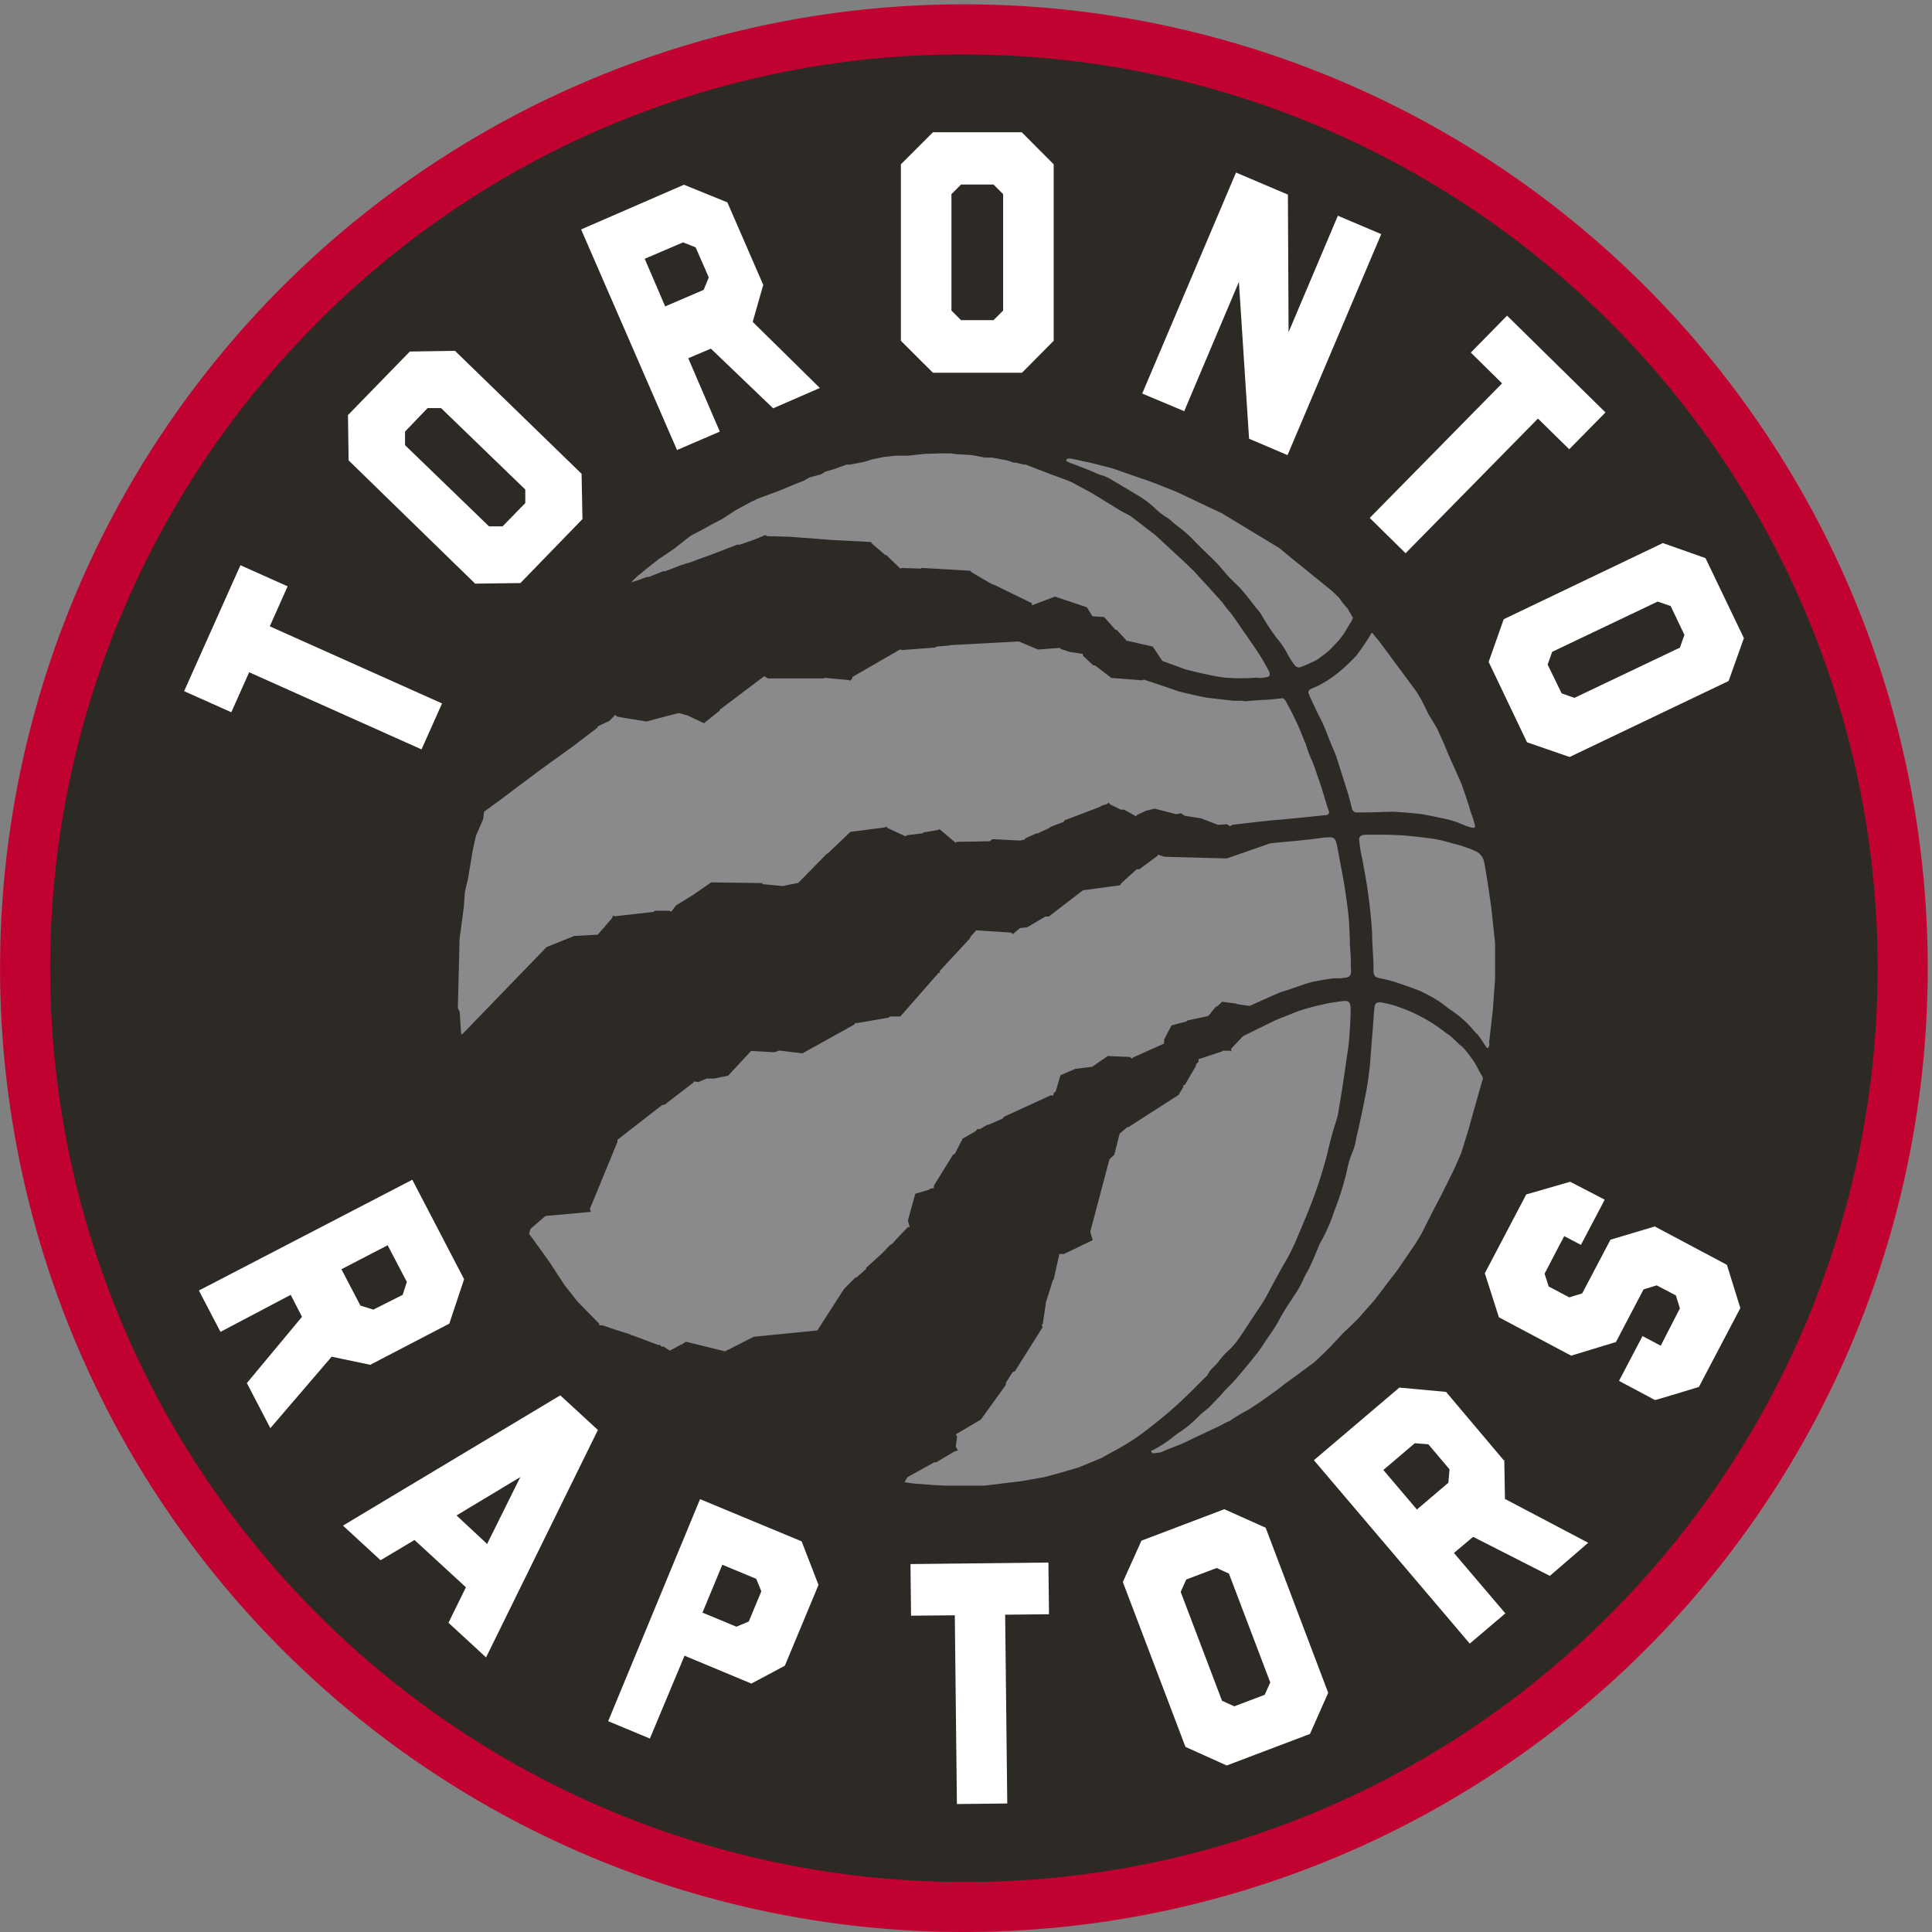 <svg t="1712738346677" class="icon" viewBox="0 0 1024 1024" version="1.1" xmlns="http://www.w3.org/2000/svg" p-id="14309" width="200" height="200"><rect x="0" y="0" width="1024" height="1024" fill="#808080" stroke="none"/><path d="M1021.748 513.144A510.856 510.856 0 1 1 510.892 2.288 510.856 510.856 0 0 1 1021.748 513.144" fill="#C10230" p-id="14310"></path><path d="M510.79 997.463A484.269 484.269 0 0 1 164.695 174.522 481.066 481.066 0 0 1 505.554 28.875h5.44a484.32 484.32 0 0 1 346.095 822.992 481.015 481.015 0 0 1-340.859 145.596h-5.44" fill="#2D2A26" p-id="14311"></path><path d="M509.367 97.809l-5.084 5.084v61.716l5.084 5.084h17.234l5.084-5.084V102.893l-5.084-5.084z m49.108 82.813l-16.776 16.929h-47.227l-16.979-16.929v-93.539l16.979-16.979h47.075l16.929 16.979v93.539zM885.404 321.185l-6.812-2.338-55.92 26.638-2.389 6.761 7.422 15.251 6.761 2.389 55.92-26.638 2.389-6.761-7.422-15.556z m-53.531 80.017l-22.521-7.778-20.335-42.601 7.981-22.622 84.338-40.364 22.622 7.981 20.335 42.398-8.083 22.724-84.338 40.313zM214.667 228.764v7.168L259.2 278.991h7.168l12.048-12.353v-7.168L233.782 216.309h-7.168L214.667 228.764z m93.59 22.521l0.458 23.842-32.891 33.908-23.995 0.305L184.776 244.015l-0.356-23.995 32.79-33.705 23.944-0.356 67.104 65.172zM732.081 124.092l-49.667 117.127-20.385-8.693-5.389-83.118-28.977 68.528-22.266-9.354 49.718-117.127 27.503 11.692 0.356 72.9 26.13-61.716 22.978 9.761zM352.638 162.372l20.335-8.744 2.694-6.609-6.965-15.912-6.66-2.643-20.335 8.693 10.93 25.418z m51.955-11.591l-5.643 19.826 35.586 35.026-24.757 10.777-32.993-31.62-11.997 5.084L381.513 228.764l-22.673 9.761-50.837-116.924 54.497-23.69 23.029 9.354 18.911 43.516zM831.721 238.118l-16.573-16.268-70.154 71.374-19.013-18.708 70.154-71.324-16.573-16.319 19.216-19.572L850.937 218.597l-19.216 19.521zM152.444 310.764l-9.456 21.199 91.302 40.873-10.879 24.351-91.353-40.873-9.456 21.199-25.012-11.184 29.841-66.748 25.012 11.184zM850.531 635.863l-12.607 23.944-8.846-4.626-2.491 4.677-7.93 15.251 2.186 6.761 12.506 6.609-1.576-0.864 6.812-2.084 14.997-28.468 23.486-7.015 38.229 20.335 7.117 22.927-21.961 41.788s-23.08 7.066-23.232 6.965l-19.115-10.167 12.455-23.741 9.659 5.084 10.167-19.775-2.135-6.863-10.167-5.338-6.965 2.135-14.641 27.909-23.741 7.219-38.28-20.335-7.473-23.334 21.961-41.788 23.283-6.71 18.047 9.354zM180.861 672.516l10.167 19.47 6.863 2.135L213.447 686.293l2.186-6.863-10.167-19.42-24.402 12.658z m15.251 50.837l-20.335-4.27-32.485 37.873-12.455-23.893 29.231-35.128-5.999-11.642-37.212 19.623-11.438-21.911L218.531 625.289l27.452 52.717-7.829 23.537-42.093 21.911zM372.311 854.714l17.996 7.473 6.558-2.745 6.66-16.014-2.694-6.609-17.996-7.473-10.523 25.418z m-9.456 22.775l-18.403 43.974-22.114-9.201L371.041 794.575l53.836 22.368 8.947 23.08-17.844 42.855-17.742 9.456-35.586-14.844zM555.984 855.579l-23.232 0.254 1.118 100.046-26.689 0.305-1.118-100.046-23.181 0.203-0.305-27.35 73.103-0.813 0.305 27.401zM628.731 837.176l-2.949 6.558 21.911 57.699 6.507 2.949 16.115-6.1 2.949-6.558-21.911-57.699-6.507-2.949-16.115 6.1z m75.238 60.038l-9.659 21.809-44.126 16.725-21.86-9.862-33.196-87.388 9.862-21.911 43.923-16.674 21.911 9.811 33.145 87.49zM750.993 800.065l16.674-14.183 0.61-7.117-11.235-13.268-7.168-0.559-16.674 14.183 17.793 20.945z m46.312-26.181l0.356 20.589 44.126 23.232-20.335 17.539-40.669-20.69-10.167 8.541 27.248 32.027-18.86 16.014L696.394 773.935l45.295-38.483 24.757 2.288 30.502 36.145zM258.336 818.01l17.437-35.128-33.806 20.335 16.369 15.251z m-0.712 60.445l-19.928-18.352 9.252-18.81-27.248-25.062-17.996 10.727-19.928-18.352 115.196-69.036 19.928 18.352-59.275 120.533z" fill="#FFFFFF" p-id="14312"></path><path d="M609.972 769.106c0.407 0.508 0.712 1.169 1.017 1.169 1.423 0 4.27-0.508 4.27-0.508l2.847-1.271 7.981-3.101s20.03-9.506 20.335-9.608l3.508-1.881 1.83-0.763 2.186-1.474 3.508-2.186 4.27-2.338 5.44-3.559 9.405-6.66 4.626-3.609 6.66-4.829 6.05-4.474 2.847-2.135 3.965-3.711 4.169-4.118 6.71-7.168 7.778-7.473 8.998-10.167 5.084-6.609 1.728-2.389 5.084-6.507 10.167-14.844 2.898-4.829 6.914-13.675 3.914-7.422 6.71-13.573 3.609-8.236 3.914-12.658s4.626-16.674 7.168-25.418a2.898 2.898 0 0 0 0-2.796c-1.423-2.033-2.491-4.575-3.813-6.812-0.712-1.22-1.678-2.389-2.338-3.355s-2.44-3.203-3.101-3.965a15.251 15.251 0 0 0-2.491-2.288c-2.186-2.033-4.067-4.016-5.897-5.389a18.454 18.454 0 0 1-2.389-1.678 86.117 86.117 0 0 0-17.742-10.574c-2.643-1.118-5.44-2.135-8.185-3.101a49.057 49.057 0 0 0-7.168-1.728 3.762 3.762 0 0 0-2.999 0.356c-0.864 0.61-0.915 1.932-1.068 3.304-0.356 3.457-0.508 7.27-0.813 10.777s-0.559 7.219-0.864 10.828-0.407 6.558-0.813 9.811c-0.508 4.321-1.118 8.591-1.932 12.862-1.525 7.981-3.203 15.912-5.084 23.842a34.823 34.823 0 0 1-1.627 6.507 49.006 49.006 0 0 0-3.203 10.167 146.409 146.409 0 0 1-6.761 21.809 88.1 88.1 0 0 1-7.524 17.081 7.473 7.473 0 0 0-0.508 1.118c-1.525 3.66-3.05 7.371-4.728 10.981-1.017 2.389-2.542 4.524-3.559 6.914A54.751 54.751 0 0 1 686.227 686.293c-2.745 4.27-5.694 8.439-8.083 12.963a73.001 73.001 0 0 1-5.694 9.049l-1.525 2.237c-1.627 2.44-3.203 5.084-5.084 7.27-3.508 4.423-7.117 8.846-10.828 13.116-2.288 2.694-5.084 5.084-7.27 7.778l-6.66 7.015c-0.458 0.458-1.068 0.864-1.576 1.322-1.322 1.118-2.745 2.186-3.965 3.406a62.478 62.478 0 0 1-9.252 7.93 43.211 43.211 0 0 0-4.27 3.05 63.088 63.088 0 0 1-12.099 7.727M789.018 554.931l0.254-0.559c0.254-0.559 0-1.932 0-1.932l1.983-17.386 1.169-16.319v-18.708l-1.932-18.352s-2.237-16.522-3.914-25.012a7.88 7.88 0 0 0-5.084-5.745 14.285 14.285 0 0 0-2.542-1.118c-1.83-0.559-3.813-1.423-5.643-1.881-4.118-1.017-8.032-2.389-12.252-3.101s-10.167-1.373-14.946-1.83c-4.118-0.356-8.236-0.508-12.353-0.559h-8.541c-1.779 0-3.66 0-4.474 1.118s0 3.101 0 5.084c0.61 4.016 1.271 5.999 1.932 10.167a279.601 279.601 0 0 1 4.575 35.586c0 5.389 0.508 10.777 0.712 16.115v4.118a5.897 5.897 0 0 0 0.661 2.593c0.458 0.712 1.22 0.864 2.084 1.118s2.033 0.407 3.05 0.661 2.949 0.661 4.219 1.068c4.779 1.525 9.862 3.254 14.488 5.084a98.165 98.165 0 0 1 9.506 5.084 7.778 7.778 0 0 1 1.068 0.712l5.49 4.118a55.92 55.92 0 0 1 12.15 10.625 18.098 18.098 0 0 0 2.135 2.288c1.322 1.169 3.508 5.084 5.084 7.168a0.966 0.966 0 0 0 0.661 0.407M666.299 359.313c1.627 0 3.101 0 4.372-0.305s1.779 0 2.237-1.118a3.355 3.355 0 0 0-0.559-2.491c-0.356-0.813-3.508-6.355-3.508-6.355l-3.05-4.779-12.912-18.657-2.694-3.152-2.491-3.355-4.219-4.677-10.472-11.489-4.474-4.372-16.217-14.997-13.268-10.167-4.779-2.491-15.556-9.557-10.93-5.897-2.135-0.864-8.846-3.254-13.167-5.084h-1.068l-4.219-1.068h-1.118L533.717 244.015l-7.88-1.474h-3.711l-7.015-1.322-8.337-0.508-2.949-0.407h-5.084l-8.795 0.254-8.693 0.966h-6.71l-5.948 0.661-6.05 1.22-4.626 1.423-7.524 1.423h-1.678l-6.965 2.491-4.169 1.169-2.491 1.525-6.1 1.627-2.949 1.728-3.711 1.423-9.049 3.762L401.542 264.35l-3.813 1.83-8.032 4.372-7.015 4.575-6.558 3.406-2.338 1.373-7.168 3.762-1.169 0.763-8.134 6.405-6.761 4.575-1.322 0.864-7.625 5.999-2.796 2.338a37.873 37.873 0 0 0-4.219 4.016l2.898-0.864 5.338-1.932h1.017l7.575-3.05h1.118l8.337-3.203s4.321-1.423 4.321-1.322 4.423-1.627 4.423-1.627l6.151-2.186 14.895-5.745h1.373l7.625-2.643 6.05-2.491 0.864 0.61 11.692 0.305 7.473 0.559 15.251 1.169 20.792 1.068v0.508l7.371 6.355h0.559l7.524 7.27 0.661-0.356 10.167 0.305 0.508-0.356 25.977 1.525v0.559l11.54 6.71h0.508l20.335 9.913v1.118l12.201-4.626 16.979 5.694 2.898 4.728 6.202 0.407 5.999 6.761h0.61l5.084 5.49v0.356h0.661l13.421 3.05 5.084 7.625 12.404 4.524s13.268 3.406 20.335 4.27a106.757 106.757 0 0 0 17.945 0M781.85 437.906a55.31 55.31 0 0 0-1.779-5.999l-0.763-2.135-0.712-2.593-2.186-6.558-2.033-5.745-6.355-14.183-2.898-6.965-3.66-8.032-4.321-7.117-1.017-2.084-2.898-5.846-2.694-4.372-1.118-1.525-18.606-25.113-2.694-3.203c-0.407-0.559-0.559-0.966-1.118-0.966a133.751 133.751 0 0 1-8.083 11.997c-2.389 2.643-7.168 7.015-7.168 7.015s-4.016 3.304-4.728 3.813-3.711 2.542-3.711 2.542l-4.27 2.44-3.711 1.678a3.559 3.559 0 0 0-1.474 0.864 1.728 1.728 0 0 0-0.305 1.474 14.387 14.387 0 0 0 0.559 1.576c1.728 3.609 3.304 7.27 5.084 10.777 2.847 5.084 4.626 10.777 6.965 16.217 0.763 1.779 1.576 3.559 2.186 5.389 1.576 4.829 3.05 9.608 4.575 14.438 0.661 2.135 1.373 4.219 1.983 6.355s1.118 4.321 1.678 6.507a2.491 2.491 0 0 0 2.796 2.033h4.169c5.084 0 10.167-0.305 14.895-0.356 1.474 0 11.387 0.864 11.387 0.864s3.559 0.356 5.084 0.661c3.762 0.661 7.524 1.525 11.286 2.288a46.973 46.973 0 0 1 9.354 3.101 32.18 32.18 0 0 0 4.575 1.525 4.169 4.169 0 0 0 1.373 0 1.322 1.322 0 0 0 0.254-0.864" fill="#8A8A8D" p-id="14313"></path><path d="M716.729 327.031a14.743 14.743 0 0 0-1.474-2.694l-0.915-1.678-2.694-3.101-1.83-2.643-3.355-3.304-1.169-0.966-17.742-14.387-3.304-2.643-6.1-5.084-30.502-18.454-24.249-11.489-12.912-5.084s-4.677-1.678-4.728-1.627L589.638 248.235l-11.184-2.847-10.828-2.338h-1.728l-0.966 0.915 0.458 0.508 1.576 0.763c3.406 1.322 6.812 2.542 10.167 3.914 2.237 0.864 4.321 2.033 6.558 2.694a17.234 17.234 0 0 1 4.423 1.83c5.084 2.999 10.167 5.999 15.251 9.049a52.057 52.057 0 0 1 8.541 6.405 33.908 33.908 0 0 0 6.456 5.084 21.25 21.25 0 0 1 2.949 2.338l1.576 1.373a73.815 73.815 0 0 1 8.947 7.524c2.847 3.05 5.897 5.948 8.896 8.896a82.762 82.762 0 0 1 8.185 8.693A81.338 81.338 0 0 0 655.725 310.103c4.474 4.423 7.88 9.659 11.947 14.336a15.963 15.963 0 0 1 1.22 1.983 115.653 115.653 0 0 0 8.134 12.201 42.754 42.754 0 0 1 5.694 8.591 41.533 41.533 0 0 0 3.304 5.084 3.457 3.457 0 0 0 2.491 1.474 8.439 8.439 0 0 0 1.728-0.559l2.135-0.864 3.864-1.728a17.488 17.488 0 0 0 3.559-2.186c0.712-0.61 3.609-2.593 5.084-4.067s5.084-5.389 5.084-5.389l2.338-3.152 4.118-6.863a5.084 5.084 0 0 0 0.661-2.288M704.121 429.467c-1.678-5.084-2.999-10.167-4.779-15.251-1.525-4.118-2.643-8.388-4.575-12.353a76.916 76.916 0 0 1-2.694-7.473c-0.458-1.271-1.068-2.44-1.525-3.711a141.376 141.376 0 0 0-8.388-17.742l-0.61-1.118a2.694 2.694 0 0 0-1.322-1.525c-0.763-0.458-1.373 0-2.745 0-2.643 0.305-5.948 0.661-7.32 0.661s-6.456 0.407-10.574 0.763l-0.966-0.305h-5.084l-13.065-1.525c-5.084-0.712-15.963-3.508-15.963-3.508l-8.134-2.796-10.167-3.406-0.763 0.407-15.81-1.22h-0.508l-8.795-6.71H579.47l-5.49-5.084v-0.966l-6.1-0.966h-0.559l-5.084-1.678-0.559-0.559-11.489 0.864-10.167-4.27-36.094 1.932-0.712 0.203-6.812 0.559-0.712 0.508-17.894 1.373-0.508-0.458-25.418 14.641-0.254 1.068-1.169 1.017-0.61-0.407-12.709-1.169-0.712 0.305H407.033l-1.983-1.169-23.588 17.793v0.458l-8.337 6.66-9.303-4.372h-0.508l-3.457-1.017s-16.979 4.321-16.827 4.474-15.912-2.542-15.912-2.542l-1.068-0.915-2.999 3.101-6.355 3.05v0.559l-12.658 9.659-18.047 13.014-20.335 15.251-9.1 6.66-0.458 3.914-3.864 8.896-1.678 7.676-2.542 15.251-1.627 6.812-0.559 8.032-2.237 16.725-0.915 36.653 0.966 2.135 0.661 10.167s0 1.779 0.559 1.83L289.702 501.96l14.692-5.897 12.404-0.661 7.473-8.591 0.712-1.576 0.915 0.407 20.335-2.288 0.915-0.661h7.524l1.118 0.508 2.44-3.254 9.049-5.592 9.659-6.66 27.198 0.356v0.559l10.625 1.017 8.337-1.678 15.251-15.556h0.305l12.099-11.489 18.199-2.338 0.763-0.508 0.763 0.813 9.456 4.423 0.712-0.61 8.388-1.017 0.407-0.458 7.829-1.322 0.712-0.407 8.591 7.27 0.458-0.559 17.539-0.305 1.474-1.118 14.133 0.712h0.763l2.186-0.508 0.356-0.661 5.643-2.542h0.661l6.456-2.949 0.559-0.559 6.914-2.643 0.508-0.813 19.216-7.32v-0.305l3.406-1.068 0.712-0.712 0.966 1.017 5.592 2.745h1.728l6.253 3.508 0.407-0.61 1.881-0.915 3.152-1.474 4.474-1.068 11.489 2.949 2.44-0.508 2.084 1.373 8.439 1.271L645.558 437.194l4.779-0.356 1.576 1.068 1.22-0.712s16.217-2.033 24.402-2.694c5.084-0.407 10.574-0.966 15.861-1.525l8.998-0.915c1.576 0 2.389-0.813 1.83-2.643" fill="#8A8A8D" p-id="14314"></path><path d="M715.966 512.839v-2.949c0-3.152-0.305-6.253-0.508-9.456v-3.101c-0.254-3.914-0.305-7.829-0.712-11.743-0.508-5.084-1.22-9.862-1.932-14.743-0.61-3.813-1.322-7.575-2.033-11.337s-1.373-7.625-2.186-11.54-1.728-4.524-5.846-4.067h-1.017c-1.525 0.305-3.66 0.508-5.084 0.712-7.981 1.017-15.251 1.474-23.486 2.389l-22.876 7.981-33.044-0.864-3.609-1.169v0.559l-9.761 7.219h-1.373l-8.286 7.473-0.458 1.017-19.775 2.643-18.098 13.929H554.052l-9.608 5.694-3.813 0.407-3.762 3.203-1.017-0.813-18.454-1.169-3.203 3.609v0.559l-16.064 17.284v1.017h-0.61l-20.335 23.181h-5.541l-0.458 0.559-16.674 2.898h-1.271a4.524 4.524 0 0 1-0.458 0.813l-27.452 15.251-12.353-1.474-2.593 0.915-12.302-0.712-12.15 13.116-7.32 1.525h-4.067l-4.321 1.83-2.593-0.305v0.508l-15.251 11.743-1.474 0.305-23.639 18.352v1.118l-14.641 35.586 0.61 1.525-24.147 2.186-7.93 6.812-0.712 2.593 10.727 14.895 7.93 12.15 6.863 8.744 11.591 11.845s0 0.864 0.305 0.915h1.525l6.71 2.288 8.236 2.593v0.407h0.813l13.675 5.084h1.017l0.763 0.915h1.22l3.203 2.135 5.694-3.101h0.305l2.542-1.627 20.69 5.084 15.251-7.727 33.705-3.355L447.295 683.243l6.1-6.151h0.559l5.084-4.474a2.389 2.389 0 0 0 0-0.61l8.693-7.88 4.016-4.27 1.017-0.508 4.677-5.084 3.762-3.864h0.966l-0.966-3.457 3.914-14.234 7.575-2.237v-0.305l2.288-0.508v-1.271l10.167-16.42 0.915-0.407 4.169-8.083 6.863-3.914 0.915-1.118h1.373s4.016-2.389 4.118-2.338h0.508l7.422-3.254 0.61-0.915 24.757-11.337h1.474l0.305-1.373 0.966-0.712 2.542-8.642 7.829-3.355 8.998-1.118 8.236-5.694 11.743 0.508 1.169 0.966 0.559-0.763 16.369-7.32v-2.084l3.914-7.524 8.032-2.135 0.407-0.508 11.032-2.338 4.219-5.084h0.559l2.643-2.491 7.575 1.017 0.356 0.254 4.118 0.61 2.593 0.305s11.133-5.084 15.759-7.015c1.983-0.763 3.914-1.22 5.745-1.881l7.727-2.694 3.864-1.118 5.084-0.966L706.562 518.532h3.66l2.491-0.305a4.372 4.372 0 0 0 2.491-0.813 2.796 2.796 0 0 0 0.813-2.135 11.692 11.692 0 0 0 0-2.033" fill="#8A8A8D" p-id="14315"></path><path d="M715.712 534.495a4.474 4.474 0 0 0-0.559-3.101 2.643 2.643 0 0 0-2.186-0.864c-0.559 0-3.457 0.356-3.457 0.356l-4.779 0.712-1.576 0.305c-2.898 0.712-5.745 1.271-8.591 2.084a74.425 74.425 0 0 0-9.354 3.05c-3.152 1.423-6.66 2.542-9.811 4.016-1.169 0.559-11.794 5.745-16.624 8.185l-6.202 6.558v1.474l-0.813-0.356h-3.864v0.305l-12.658 4.169v1.423l-1.322 1.271v0.813l-5.948 10.167h-0.763v1.068l-2.542 4.219-26.638 17.081h-0.559l-4.016 3.406-2.847 11.184-2.593 2.491-10.167 38.432 1.373 4.321-15.251 7.371h-2.491l-2.949 13.37-0.458 0.458-3.813 12.15v0.661l-1.576 10.472-0.559 0.712 0.508 0.966-14.743 23.436-1.118 0.356-3.66 5.694v1.118l-13.217 18.352-13.319 7.88 0.712 1.118-0.712 5.389 1.169 1.983-1.932 0.61-9.608 5.694h-1.017L481.051 782.882l-1.678 2.643a52.006 52.006 0 0 0 5.541 0.813l9.151 0.712 6.253 0.356h21.504l19.775-2.389 11.743-2.084 8.896-2.389 9.659-2.847 12.252-5.084 0.915-0.559 3.457-1.932a149.714 149.714 0 0 0 14.387-8.591 263.384 263.384 0 0 0 22.317-18.149l7.117-6.863 6.66-6.71a3.813 3.813 0 0 0 1.118-1.271 14.488 14.488 0 0 1 3.508-4.372 24.402 24.402 0 0 0 2.593-2.999 40.669 40.669 0 0 1 5.694-6.1 37.873 37.873 0 0 0 4.321-5.084c2.338-3.304 4.524-6.71 6.761-10.167 2.949-4.524 6.202-8.896 8.693-13.624s5.44-10.167 8.286-15.251a112.705 112.705 0 0 0 6.761-13.014c3.101-7.422 6.304-14.793 9.151-22.317a242.338 242.338 0 0 0 7.676-24.402 189.163 189.163 0 0 1 5.084-18.454 21.097 21.097 0 0 0 0.559-2.44c0.813-5.084 1.728-10.167 2.491-15.251s1.423-9.557 2.084-14.336c0.508-3.254 1.017-6.507 1.271-9.761 0.407-4.524 0.61-9.049 0.813-13.624v-1.474-2.288" fill="#8A8A8D" p-id="14316"></path></svg>